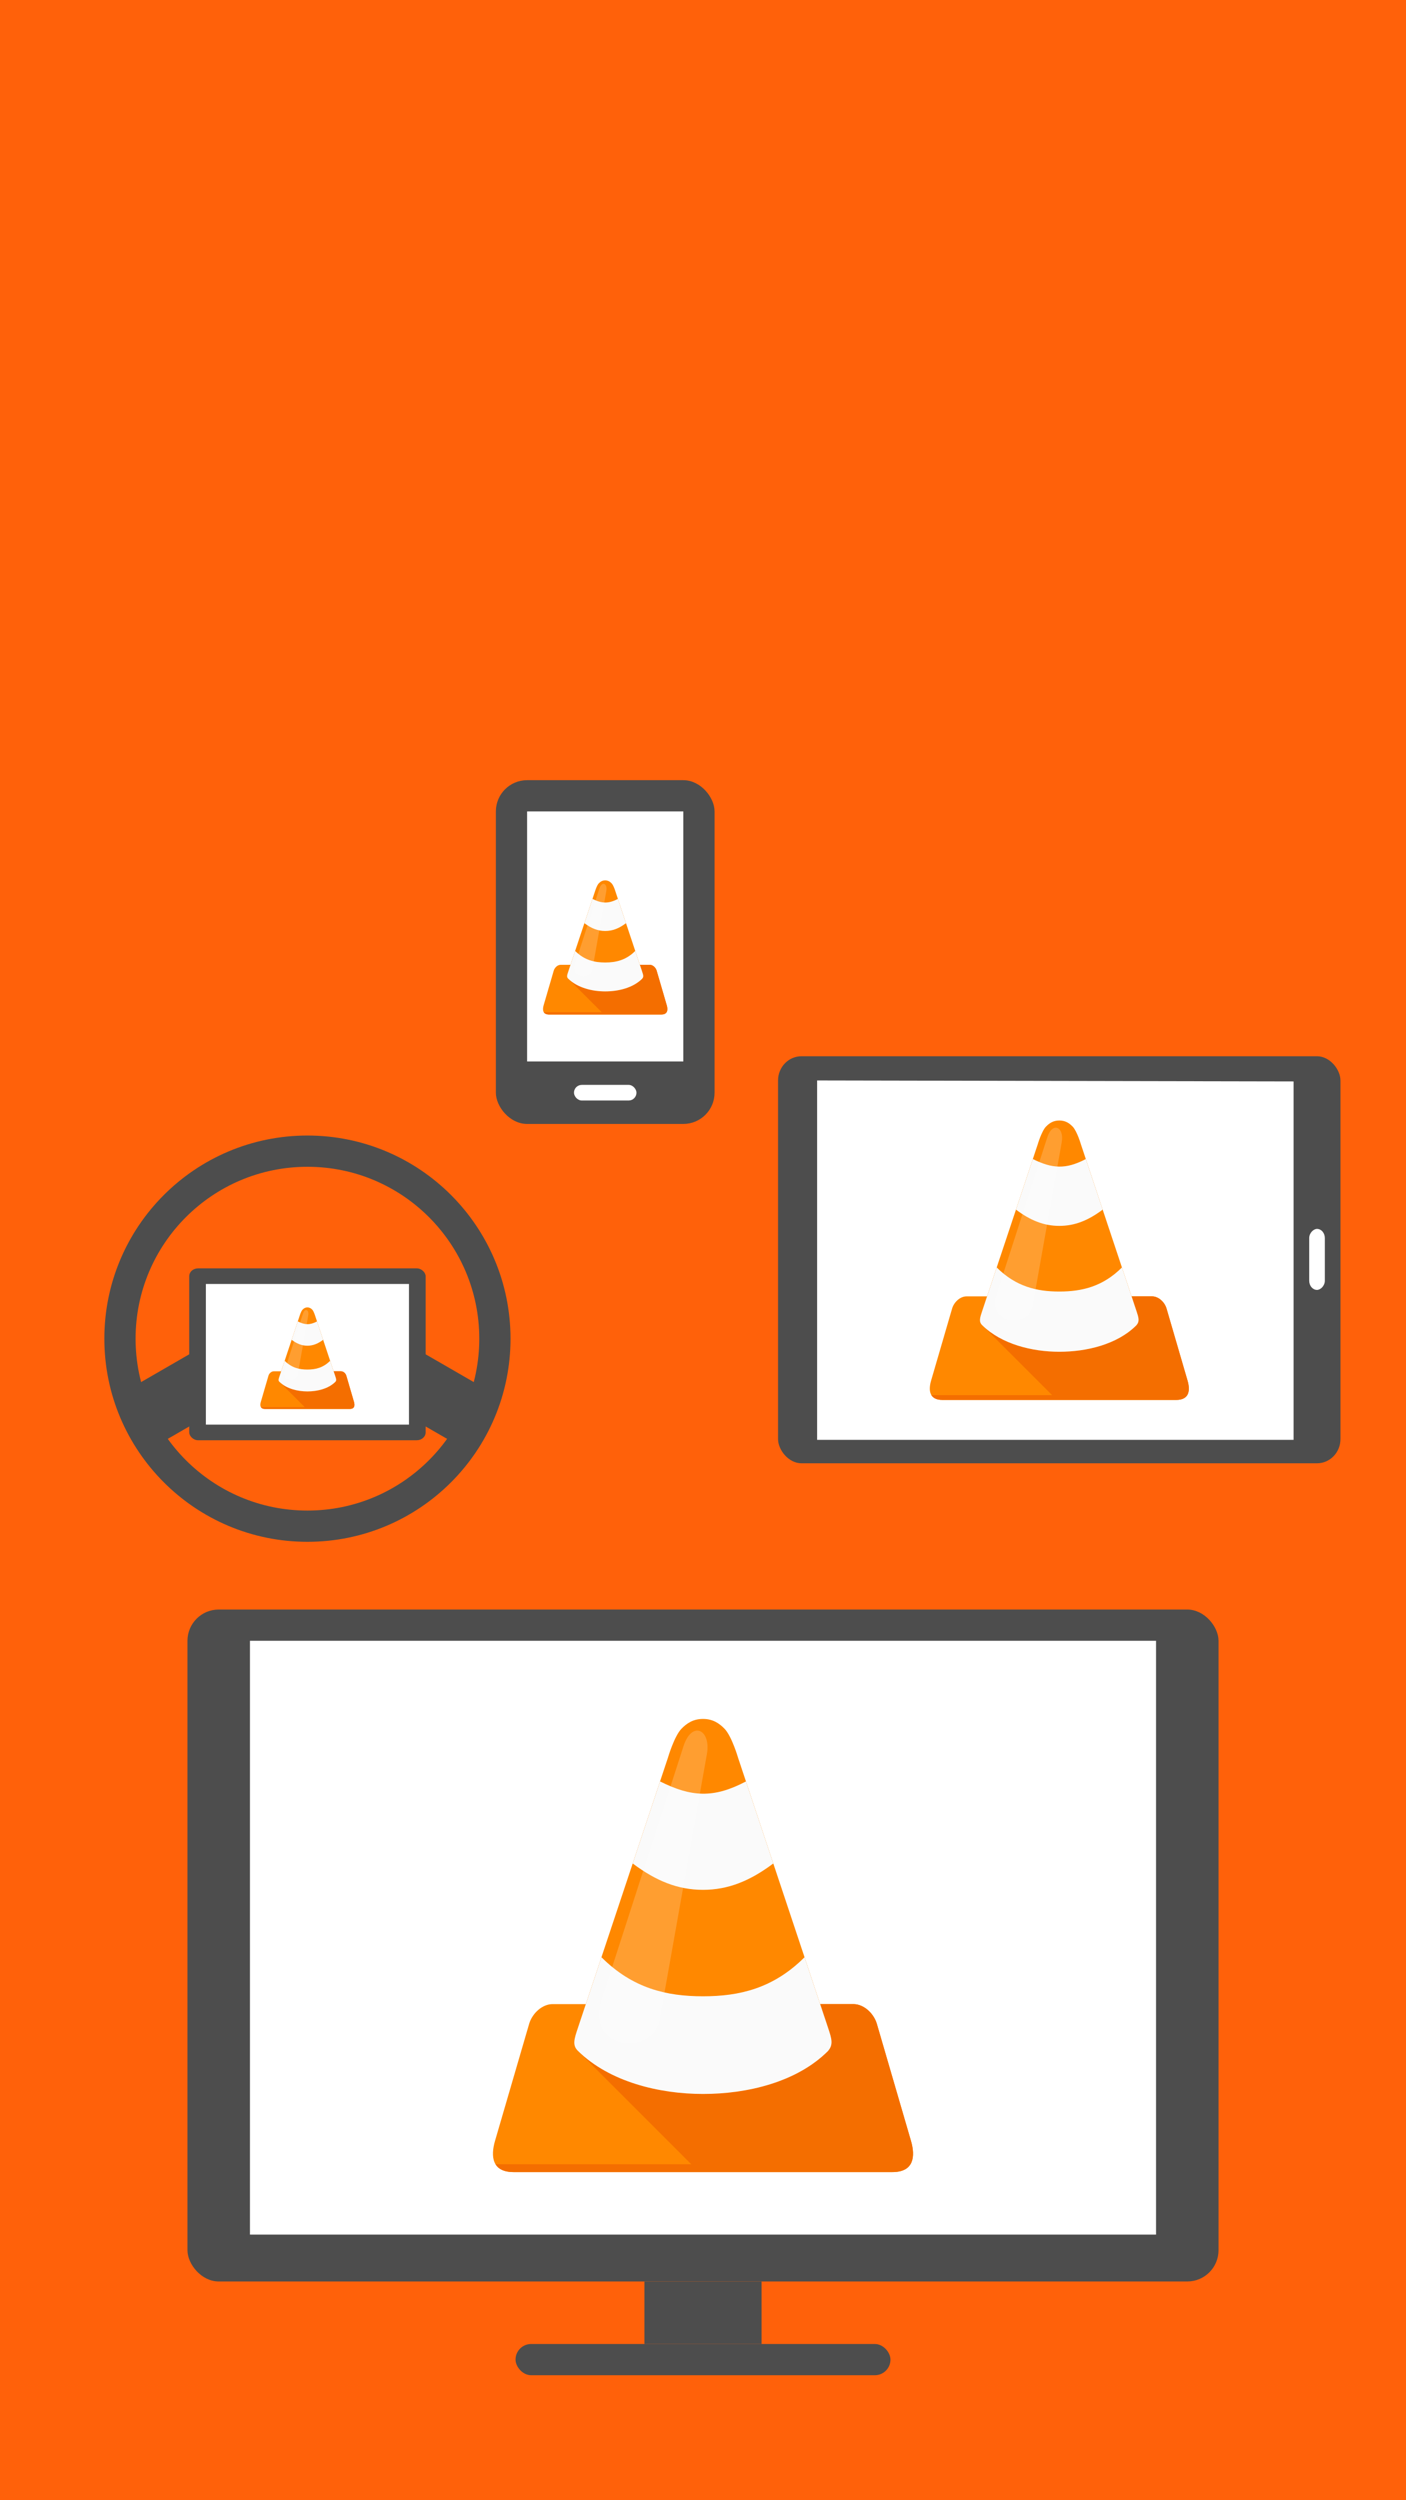 <?xml version="1.0" encoding="UTF-8" standalone="no"?>
<!-- Created with Inkscape (http://www.inkscape.org/) -->

<svg
   width="2160"
   height="3840"
   viewBox="0 0 2160 3840"
   version="1.1"
   id="svg1"
   inkscape:version="1.4 (1:1.4+202410161351+e7c3feb100)"
   sodipodi:docname="various.svg"
   xmlns:inkscape="http://www.inkscape.org/namespaces/inkscape"
   xmlns:sodipodi="http://sodipodi.sourceforge.net/DTD/sodipodi-0.dtd"
   xmlns="http://www.w3.org/2000/svg"
   xmlns:svg="http://www.w3.org/2000/svg">
  <sodipodi:namedview
     id="namedview1"
     pagecolor="#ffffff"
     bordercolor="#000000"
     borderopacity="0.25"
     inkscape:showpageshadow="2"
     inkscape:pageopacity="0.0"
     inkscape:pagecheckerboard="0"
     inkscape:deskcolor="#d1d1d1"
     inkscape:document-units="mm"
     inkscape:zoom="0.071201725"
     inkscape:cx="280.89207"
     inkscape:cy="3068.7459"
     inkscape:window-width="1920"
     inkscape:window-height="1043"
     inkscape:window-x="0"
     inkscape:window-y="0"
     inkscape:window-maximized="1"
     inkscape:current-layer="layer1"
     showguides="false" />
  <defs
     id="defs1">
    <clipPath
       clipPathUnits="userSpaceOnUse"
       id="clipPath4813">
      <path
         id="path4815"
         d="m 256,24 c -10,0 -16.561,4.444 -22,10 -7.52,7.682 -14,30 -14,30 l -84,252 h -34 c -10.636,0 -20.715,9.307 -24,20 L 43,456 c -4.677,16.034 -3,32 19,32 h 194 194 c 22,-10e-6 23.677,-15.966 19,-32 L 434,336 c -3.285,-10.693 -13.364,-20 -24,-20 H 376 L 292,64 c 0,0 -6.48,-22.318 -14,-30 -5.439,-5.556 -12,-10 -22,-10 z"
         style="fill:#ff8800"
         inkscape:connector-curvature="0" />
    </clipPath>
    <clipPath
       clipPathUnits="userSpaceOnUse"
       id="clipPath1">
      <path
         id="path1"
         d="m 256,24 c -10,0 -16.561,4.444 -22,10 -7.52,7.682 -14,30 -14,30 l -84,252 h -34 c -10.636,0 -20.715,9.307 -24,20 L 43,456 c -4.677,16.034 -3,32 19,32 h 194 194 c 22,-10e-6 23.677,-15.966 19,-32 L 434,336 c -3.285,-10.693 -13.364,-20 -24,-20 H 376 L 292,64 c 0,0 -6.48,-22.318 -14,-30 -5.439,-5.556 -12,-10 -22,-10 z"
         style="fill:#ff8800"
         inkscape:connector-curvature="0" />
    </clipPath>
    <clipPath
       clipPathUnits="userSpaceOnUse"
       id="clipPath2">
      <path
         id="path2"
         d="m 256,24 c -10,0 -16.561,4.444 -22,10 -7.52,7.682 -14,30 -14,30 l -84,252 h -34 c -10.636,0 -20.715,9.307 -24,20 L 43,456 c -4.677,16.034 -3,32 19,32 h 194 194 c 22,-10e-6 23.677,-15.966 19,-32 L 434,336 c -3.285,-10.693 -13.364,-20 -24,-20 H 376 L 292,64 c 0,0 -6.48,-22.318 -14,-30 -5.439,-5.556 -12,-10 -22,-10 z"
         style="fill:#ff8800"
         inkscape:connector-curvature="0" />
    </clipPath>
    <clipPath
       clipPathUnits="userSpaceOnUse"
       id="clipPath3">
      <path
         id="path3"
         d="m 256,24 c -10,0 -16.561,4.444 -22,10 -7.52,7.682 -14,30 -14,30 l -84,252 h -34 c -10.636,0 -20.715,9.307 -24,20 L 43,456 c -4.677,16.034 -3,32 19,32 h 194 194 c 22,-10e-6 23.677,-15.966 19,-32 L 434,336 c -3.285,-10.693 -13.364,-20 -24,-20 H 376 L 292,64 c 0,0 -6.48,-22.318 -14,-30 -5.439,-5.556 -12,-10 -22,-10 z"
         style="fill:#ff8800"
         inkscape:connector-curvature="0" />
    </clipPath>
  </defs>
  <g
     inkscape:label="Layer 1"
     inkscape:groupmode="layer"
     id="layer1">
    <rect
       style="fill:#ff610a;fill-opacity:1;stroke:none;stroke-width:192;stroke-linecap:round"
       id="rect102"
       width="2160"
       height="3840"
       x="0"
       y="0"
       inkscape:export-filename="temp.png"
       inkscape:export-xdpi="96"
       inkscape:export-ydpi="96" />
    <g
       id="g21">
      <rect
         style="fill:#4d4d4d;stroke:none;stroke-width:192;stroke-linecap:round"
         id="rect113"
         width="1584"
         height="1032"
         x="288"
         y="2472"
         ry="48"
         rx="48" />
      <path
         d="m 384,2520 h 1392 v 912 h -1392 z"
         opacity="0.3"
         id="path113"
         style="fill:#ffffff;stroke-width:12;opacity:1"
         sodipodi:nodetypes="ccccc" />
      <rect
         style="fill:#4d4d4d;fill-opacity:1;stroke:none;stroke-width:192;stroke-linecap:round"
         id="rect114"
         width="180"
         height="96"
         x="990"
         y="3504"
         ry="0"
         rx="0" />
      <rect
         style="fill:#4d4d4d;fill-opacity:1;stroke:none;stroke-width:192;stroke-linecap:round"
         id="rect115"
         width="576"
         height="48"
         x="792"
         y="3600"
         ry="48"
         rx="24" />
      <g
         transform="matrix(1.5,0,0,1.5,696,2604)"
         id="g118"
         clip-path="url(#clipPath4813)"
         style="stroke-width:4">
        <path
           id="path115"
           d="m 256,24 c -10,0 -16.561,4.444 -22,10 -7.52,7.682 -14,30 -14,30 l -84,252 h -34 c -10.636,0 -20.715,9.307 -24,20 L 43,456 c -4.677,16.034 -3,32 19,32 h 194 194 c 22,-10e-6 23.677,-15.966 19,-32 L 434,336 c -3.285,-10.693 -13.364,-20 -24,-20 H 376 L 292,64 c 0,0 -6.48,-22.318 -14,-30 -5.439,-5.556 -12,-10 -22,-10 z"
           style="fill:#ff8800;stroke-width:4"
           inkscape:connector-curvature="0" />
        <path
           inkscape:connector-curvature="0"
           id="path116"
           d="m 376,316 c 0,0 5.336,15.998 8,24 3.866,11.612 5.722,17.449 -0.057,24.102 C 352,396 301.088,408.013 256,408 210.883,407.987 160.221,395.529 128,364 L 244,480 H 43.531 c 2.987,4.872 8.737,8 18.469,8 h 194 194 c 22,-10e-6 23.677,-15.966 19,-32 L 434,336 c -3.285,-10.693 -13.364,-20 -24,-20 z"
           style="fill:#f46e00;fill-opacity:1;stroke-width:4" />
        <path
           id="path117"
           sodipodi:nodetypes="cacccccssacsccacc"
           inkscape:connector-curvature="0"
           d="m 184,172 c 24,18 46.368,27 72,27 25.632,0 48,-9 72,-27 48,0 32,-108 -28,-84 -33.168,17.495 -55.999,16 -88,0 -60,-24 -76,84 -28,84 z m -48,144 c 0,0 -5.333,16 -8,24 -4.002,12.001 -6.034,18.096 0,24 32.221,31.529 82.883,43.987 128,44 45.088,0.013 96,-12 127.943,-43.898 C 389.721,357.449 387.866,351.612 384,340 c -2.664,-8.002 -8,-24 -8,-24 28,0 0,-68 -16,-48 -32,32 -66.858,40 -104,40 -37.142,0 -72,-8 -104,-40 -16,-16 -44,48 -16,48 z"
           style="fill:#fafafa;stroke-width:4" />
        <path
           sodipodi:nodetypes="sssss"
           inkscape:connector-curvature="0"
           id="path118"
           d="m 152,312 c -16.665,51.582 52.973,57.346 59.638,19.879 L 260,60 c 4.469,-25.122 -15.318,-34.873 -24,-8 z"
           style="opacity:0.6;fill:#ffffff;fill-opacity:0.314;fill-rule:evenodd;stroke:none;stroke-width:4px;stroke-linecap:butt;stroke-linejoin:miter;stroke-opacity:1" />
      </g>
    </g>
    <g
       id="g20">
      <rect
         style="fill:#4d4d4d;stroke:none;stroke-width:192;stroke-linecap:round"
         id="rect103"
         width="864"
         height="625.17"
         x="1195.303"
         y="1622.222"
         ry="37.17"
         rx="36" />
      <path
         d="m 1255.303,1659.392 732,1.537 v 550.463 h -732 z"
         opacity="0.3"
         id="path103"
         style="fill:#ffffff;stroke-width:12;opacity:1"
         sodipodi:nodetypes="ccccc" />
      <rect
         style="fill:#ffffff;fill-opacity:1;stroke:none;stroke-width:2.268;stroke-linecap:round;stroke-linejoin:round"
         id="rect104"
         width="93.724"
         height="24"
         x="-1981.117"
         y="2011.303"
         ry="12"
         rx="14.069"
         transform="rotate(-90)" />
      <g
         transform="matrix(0.925,0,0,0.925,1390.613,1698.702)"
         id="g107"
         clip-path="url(#clipPath4813)"
         style="stroke-width:6.49">
        <path
           id="path104"
           d="m 256,24 c -10,0 -16.561,4.444 -22,10 -7.52,7.682 -14,30 -14,30 l -84,252 h -34 c -10.636,0 -20.715,9.307 -24,20 L 43,456 c -4.677,16.034 -3,32 19,32 h 194 194 c 22,-10e-6 23.677,-15.966 19,-32 L 434,336 c -3.285,-10.693 -13.364,-20 -24,-20 H 376 L 292,64 c 0,0 -6.48,-22.318 -14,-30 -5.439,-5.556 -12,-10 -22,-10 z"
           style="fill:#ff8800;stroke-width:6.49"
           inkscape:connector-curvature="0" />
        <path
           inkscape:connector-curvature="0"
           id="path105"
           d="m 376,316 c 0,0 5.336,15.998 8,24 3.866,11.612 5.722,17.449 -0.057,24.102 C 352,396 301.088,408.013 256,408 210.883,407.987 160.221,395.529 128,364 L 244,480 H 43.531 c 2.987,4.872 8.737,8 18.469,8 h 194 194 c 22,-10e-6 23.677,-15.966 19,-32 L 434,336 c -3.285,-10.693 -13.364,-20 -24,-20 z"
           style="fill:#f46e00;fill-opacity:1;stroke-width:6.49" />
        <path
           id="path106"
           sodipodi:nodetypes="cacccccssacsccacc"
           inkscape:connector-curvature="0"
           d="m 184,172 c 24,18 46.368,27 72,27 25.632,0 48,-9 72,-27 48,0 32,-108 -28,-84 -33.168,17.495 -55.999,16 -88,0 -60,-24 -76,84 -28,84 z m -48,144 c 0,0 -5.333,16 -8,24 -4.002,12.001 -6.034,18.096 0,24 32.221,31.529 82.883,43.987 128,44 45.088,0.013 96,-12 127.943,-43.898 C 389.721,357.449 387.866,351.612 384,340 c -2.664,-8.002 -8,-24 -8,-24 28,0 0,-68 -16,-48 -32,32 -66.858,40 -104,40 -37.142,0 -72,-8 -104,-40 -16,-16 -44,48 -16,48 z"
           style="fill:#fafafa;stroke-width:6.49" />
        <path
           sodipodi:nodetypes="sssss"
           inkscape:connector-curvature="0"
           id="path107"
           d="m 152,312 c -16.665,51.582 52.973,57.346 59.638,19.879 L 260,60 c 4.469,-25.122 -15.318,-34.873 -24,-8 z"
           style="opacity:0.6;fill:#ffffff;fill-opacity:0.314;fill-rule:evenodd;stroke:none;stroke-width:6.49px;stroke-linecap:butt;stroke-linejoin:miter;stroke-opacity:1" />
      </g>
    </g>
    <g
       id="g19">
      <rect
         style="fill:#4d4d4d;fill-opacity:1;stroke:none;stroke-width:2.268;stroke-linecap:round;stroke-linejoin:round"
         id="rect108"
         width="336"
         height="528"
         x="761.781"
         y="1198.222"
         ry="48"
         rx="48" />
      <path
         d="m 809.781,1246.222 h 240 v 384 h -240 z"
         opacity="0.3"
         id="path108"
         style="fill:#ffffff;fill-opacity:1;stroke-width:12;opacity:1" />
      <rect
         style="fill:#ffffff;fill-opacity:1;stroke:none;stroke-width:2.268;stroke-linecap:round;stroke-linejoin:round"
         id="rect109"
         width="96"
         height="24"
         x="881.781"
         y="1666.222"
         ry="12"
         rx="12" />
      <g
         transform="matrix(0.444,0,0,0.444,816.087,1341.494)"
         id="g112"
         clip-path="url(#clipPath4813)"
         style="stroke-width:13.51">
        <path
           id="path109"
           d="m 256,24 c -10,0 -16.561,4.444 -22,10 -7.52,7.682 -14,30 -14,30 l -84,252 h -34 c -10.636,0 -20.715,9.307 -24,20 L 43,456 c -4.677,16.034 -3,32 19,32 h 194 194 c 22,-10e-6 23.677,-15.966 19,-32 L 434,336 c -3.285,-10.693 -13.364,-20 -24,-20 H 376 L 292,64 c 0,0 -6.48,-22.318 -14,-30 -5.439,-5.556 -12,-10 -22,-10 z"
           style="fill:#ff8800;stroke-width:13.51"
           inkscape:connector-curvature="0" />
        <path
           inkscape:connector-curvature="0"
           id="path110"
           d="m 376,316 c 0,0 5.336,15.998 8,24 3.866,11.612 5.722,17.449 -0.057,24.102 C 352,396 301.088,408.013 256,408 210.883,407.987 160.221,395.529 128,364 L 244,480 H 43.531 c 2.987,4.872 8.737,8 18.469,8 h 194 194 c 22,-10e-6 23.677,-15.966 19,-32 L 434,336 c -3.285,-10.693 -13.364,-20 -24,-20 z"
           style="fill:#f46e00;fill-opacity:1;stroke-width:13.51" />
        <path
           id="path111"
           sodipodi:nodetypes="cacccccssacsccacc"
           inkscape:connector-curvature="0"
           d="m 184,172 c 24,18 46.368,27 72,27 25.632,0 48,-9 72,-27 48,0 32,-108 -28,-84 -33.168,17.495 -55.999,16 -88,0 -60,-24 -76,84 -28,84 z m -48,144 c 0,0 -5.333,16 -8,24 -4.002,12.001 -6.034,18.096 0,24 32.221,31.529 82.883,43.987 128,44 45.088,0.013 96,-12 127.943,-43.898 C 389.721,357.449 387.866,351.612 384,340 c -2.664,-8.002 -8,-24 -8,-24 28,0 0,-68 -16,-48 -32,32 -66.858,40 -104,40 -37.142,0 -72,-8 -104,-40 -16,-16 -44,48 -16,48 z"
           style="fill:#fafafa;stroke-width:13.51" />
        <path
           sodipodi:nodetypes="sssss"
           inkscape:connector-curvature="0"
           id="path112"
           d="m 152,312 c -16.665,51.582 52.973,57.346 59.638,19.879 L 260,60 c 4.469,-25.122 -15.318,-34.873 -24,-8 z"
           style="opacity:0.6;fill:#ffffff;fill-opacity:0.314;fill-rule:evenodd;stroke:none;stroke-width:13.51px;stroke-linecap:butt;stroke-linejoin:miter;stroke-opacity:1" />
      </g>
    </g>
    <g
       id="g18">
      <rect
         style="fill:#4d4d4d;fill-opacity:1;stroke:none;stroke-width:48;stroke-linecap:round;stroke-dasharray:none"
         id="rect118"
         width="192"
         height="96"
         x="1535.156"
         y="1474.379"
         rx="12"
         ry="12"
         transform="rotate(30)" />
      <rect
         style="fill:#4d4d4d;fill-opacity:1;stroke:none;stroke-width:48;stroke-linecap:round;stroke-dasharray:none"
         id="rect119"
         width="192"
         height="96"
         x="-909.115"
         y="1946.681"
         rx="12"
         ry="12"
         transform="rotate(-30)" />
      <rect
         style="fill:#4d4d4d;fill-opacity:1;stroke:none;stroke-width:48;stroke-linecap:round;stroke-dasharray:none"
         id="rect120"
         width="363.205"
         height="264"
         x="290.697"
         y="1948"
         rx="13.603"
         ry="12" />
      <path
         d="m 628.3,1972 v 216 h -312 v -216 z"
         opacity="0.3"
         id="path120"
         style="fill:#ffffff;stroke-width:12;opacity:1" />
      <circle
         style="fill:none;fill-opacity:1;stroke:#4d4d4d;stroke-width:48;stroke-linecap:round;stroke-dasharray:none"
         id="circle120"
         cx="472.3"
         cy="2056"
         r="288" />
      <g
         transform="matrix(0.336,0,0,0.336,386.231,1999.931)"
         id="g124"
         clip-path="url(#clipPath4813)"
         style="stroke-width:17.846">
        <path
           id="path121"
           d="m 256,24 c -10,0 -16.561,4.444 -22,10 -7.52,7.682 -14,30 -14,30 l -84,252 h -34 c -10.636,0 -20.715,9.307 -24,20 L 43,456 c -4.677,16.034 -3,32 19,32 h 194 194 c 22,-10e-6 23.677,-15.966 19,-32 L 434,336 c -3.285,-10.693 -13.364,-20 -24,-20 H 376 L 292,64 c 0,0 -6.48,-22.318 -14,-30 -5.439,-5.556 -12,-10 -22,-10 z"
           style="fill:#ff8800;stroke-width:17.846"
           inkscape:connector-curvature="0" />
        <path
           inkscape:connector-curvature="0"
           id="path122"
           d="m 376,316 c 0,0 5.336,15.998 8,24 3.866,11.612 5.722,17.449 -0.057,24.102 C 352,396 301.088,408.013 256,408 210.883,407.987 160.221,395.529 128,364 L 244,480 H 43.531 c 2.987,4.872 8.737,8 18.469,8 h 194 194 c 22,-10e-6 23.677,-15.966 19,-32 L 434,336 c -3.285,-10.693 -13.364,-20 -24,-20 z"
           style="fill:#f46e00;fill-opacity:1;stroke-width:17.846" />
        <path
           id="path123"
           sodipodi:nodetypes="cacccccssacsccacc"
           inkscape:connector-curvature="0"
           d="m 184,172 c 24,18 46.368,27 72,27 25.632,0 48,-9 72,-27 48,0 32,-108 -28,-84 -33.168,17.495 -55.999,16 -88,0 -60,-24 -76,84 -28,84 z m -48,144 c 0,0 -5.333,16 -8,24 -4.002,12.001 -6.034,18.096 0,24 32.221,31.529 82.883,43.987 128,44 45.088,0.013 96,-12 127.943,-43.898 C 389.721,357.449 387.866,351.612 384,340 c -2.664,-8.002 -8,-24 -8,-24 28,0 0,-68 -16,-48 -32,32 -66.858,40 -104,40 -37.142,0 -72,-8 -104,-40 -16,-16 -44,48 -16,48 z"
           style="fill:#fafafa;stroke-width:17.846" />
        <path
           sodipodi:nodetypes="sssss"
           inkscape:connector-curvature="0"
           id="path124"
           d="m 152,312 c -16.665,51.582 52.973,57.346 59.638,19.879 L 260,60 c 4.469,-25.122 -15.318,-34.873 -24,-8 z"
           style="opacity:0.6;fill:#ffffff;fill-opacity:0.314;fill-rule:evenodd;stroke:none;stroke-width:17.846px;stroke-linecap:butt;stroke-linejoin:miter;stroke-opacity:1" />
      </g>
    </g>
  </g>
</svg>
